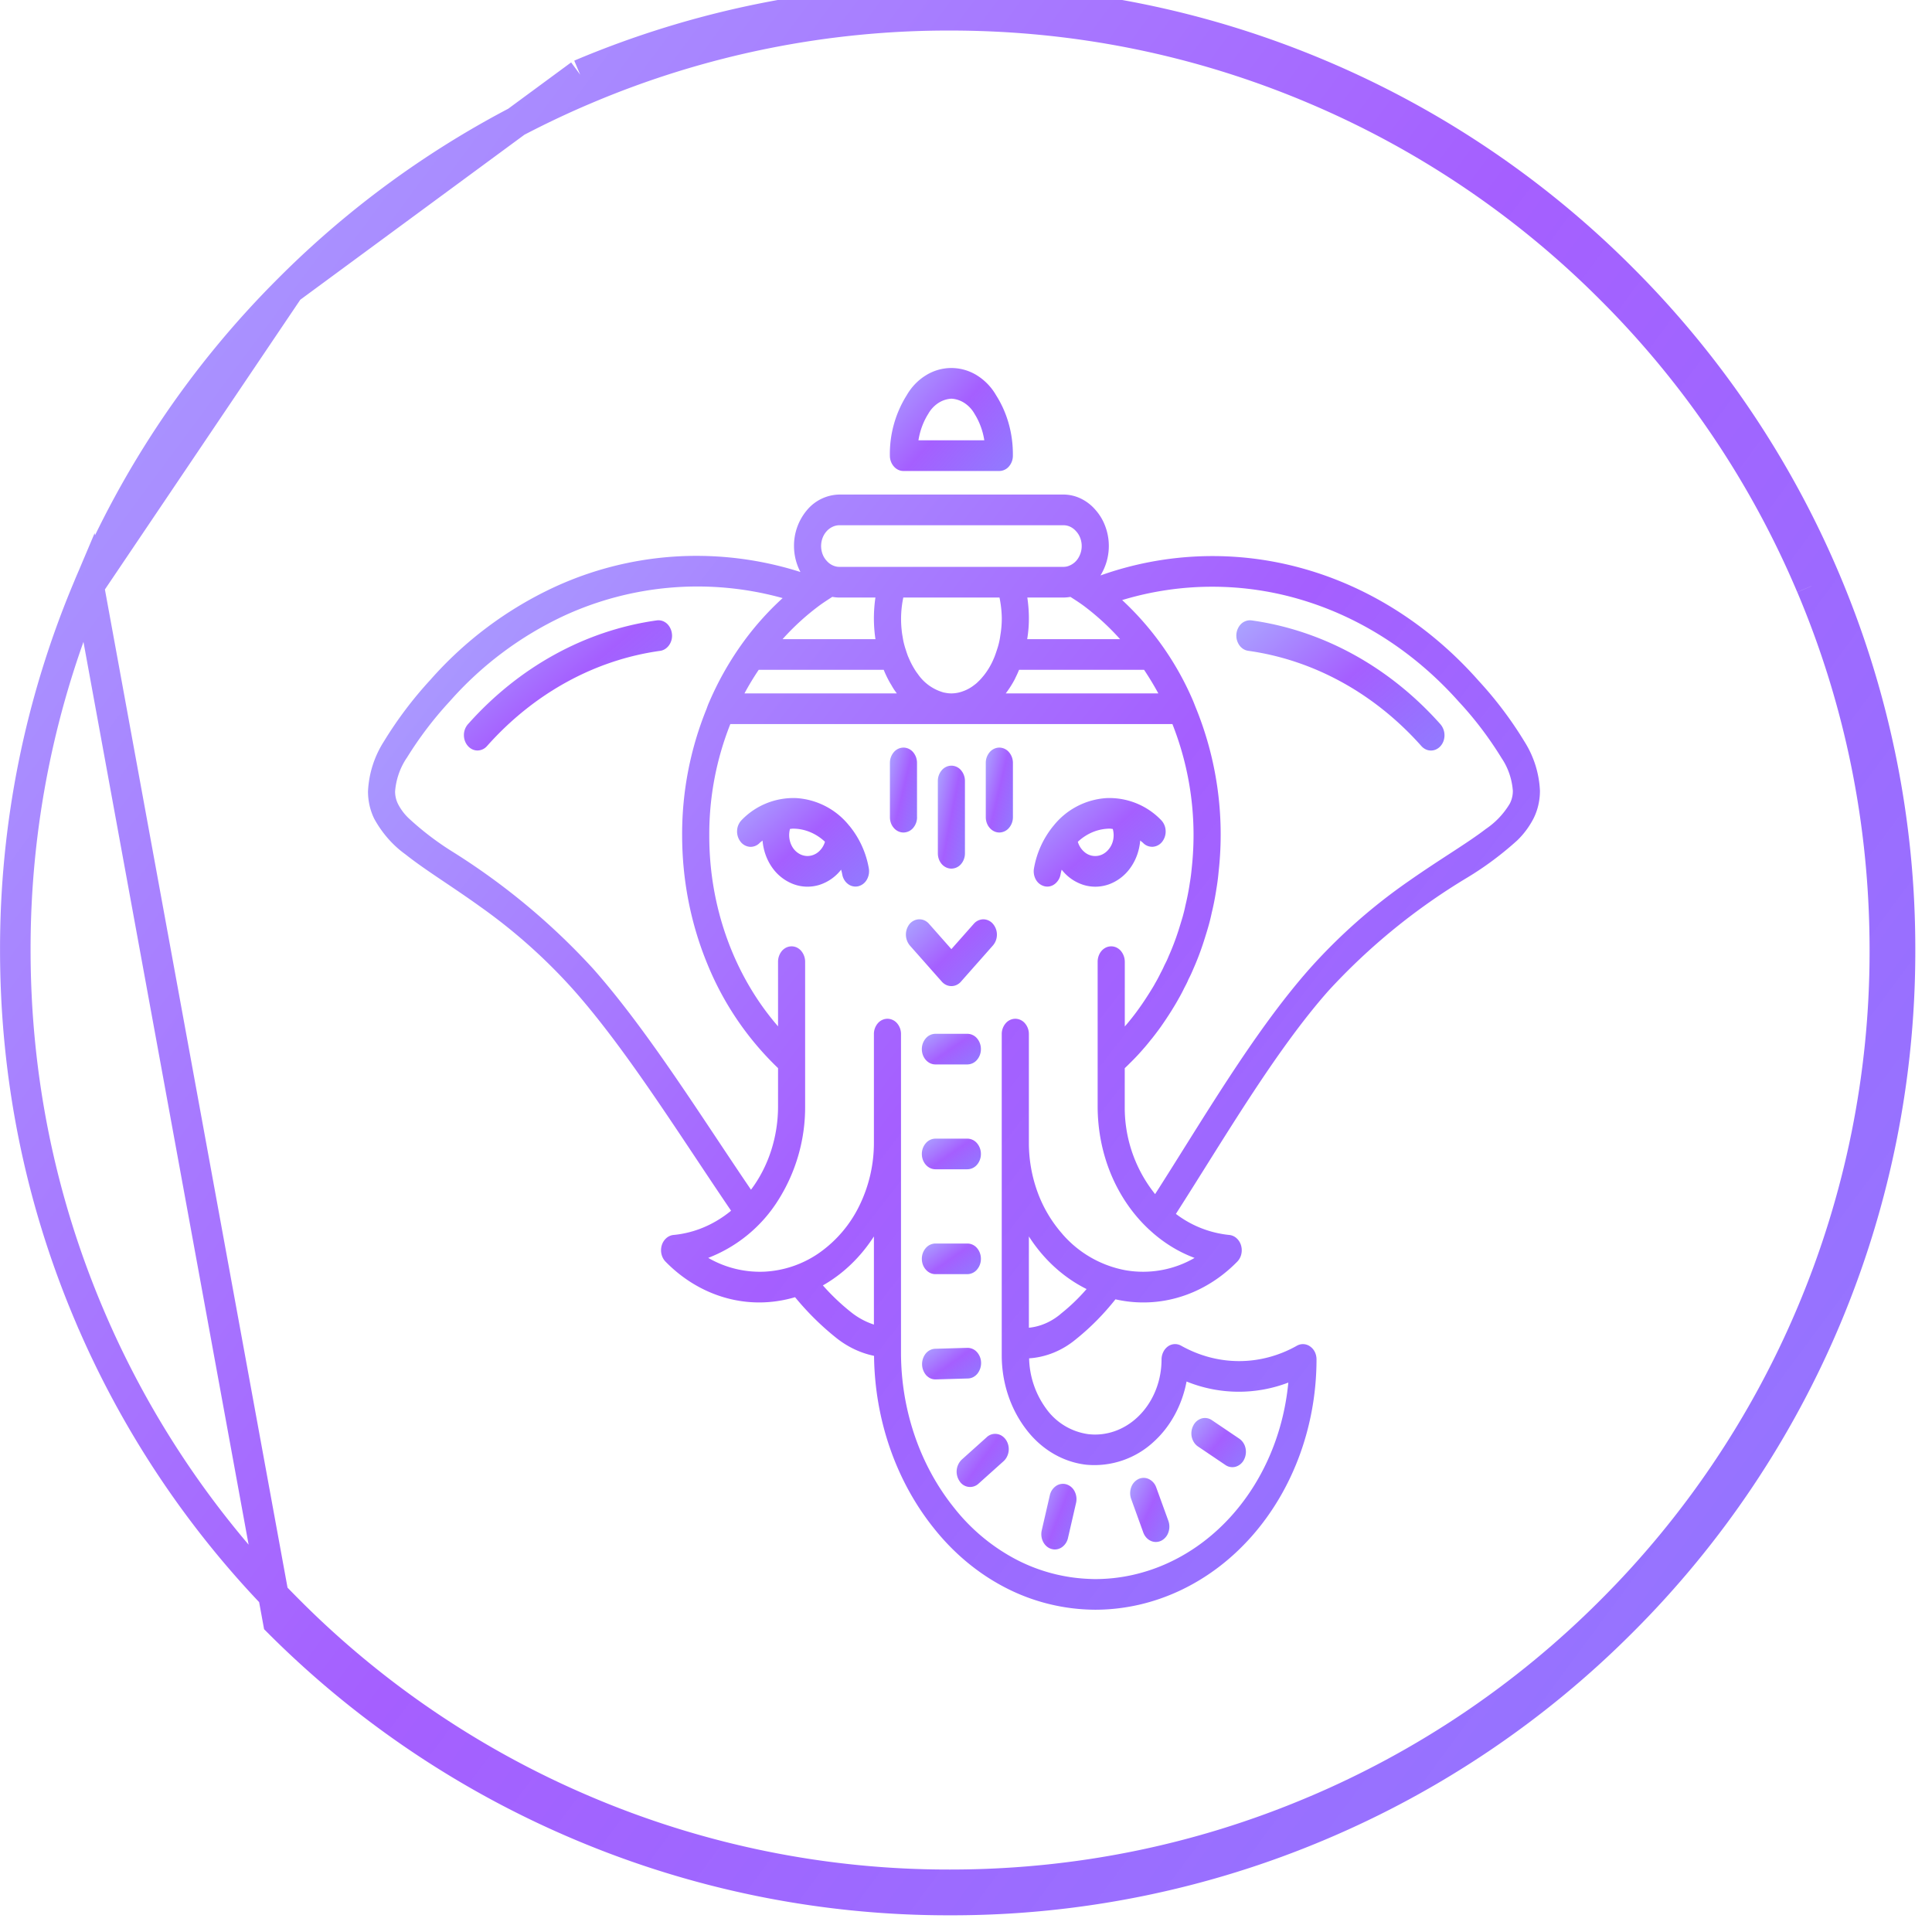 <svg width="42" height="42" fill="none" xmlns="http://www.w3.org/2000/svg"><path d="M6.284 6.284h0a20.246 20.246 0 00-4.355 6.458l4.355-6.458zm0 0a20.248 20.248 0 016.458-4.354l-.129-.306m-6.33 4.66l6.33-4.66m0 0l.13.306a20.193 20.193 0 017.91-1.598c2.743 0 5.404.538 7.91 1.598h0a20.24 20.24 0 016.459 4.354h0a20.253 20.253 0 014.354 6.458M12.613 1.624A20.525 20.525 0 0120.653 0c2.787 0 5.492.547 8.04 1.624a20.571 20.571 0 016.563 4.425 20.586 20.586 0 014.426 6.564m0 0l-.306.13s0 0 0 0m.306-.13l-.306.13m.306-.13a20.527 20.527 0 011.623 8.04 20.572 20.572 0 01-6.05 14.604 20.57 20.57 0 01-6.563 4.424 20.515 20.515 0 01-8.04 1.624 20.52 20.52 0 01-8.039-1.624 20.563 20.563 0 01-6.564-4.425L1.93 12.742a20.204 20.204 0 00-1.597 7.91c0 2.744.537 5.405 1.597 7.911h0a20.241 20.241 0 004.355 6.459h0a20.232 20.232 0 006.458 4.354h0a20.185 20.185 0 007.91 1.598c2.744 0 5.405-.538 7.91-1.598h.001a20.24 20.24 0 006.459-4.354h0a20.242 20.242 0 004.354-6.459h0a20.19 20.19 0 001.598-7.91c0-2.743-.538-5.404-1.598-7.91" stroke="url(#paint0_linear_162:3788)" stroke-width=".664"/><path d="M27.136 14.148c1.423.199 2.747.927 3.763 2.07.056.063.13.098.209.098a.264.264 0 00.112-.025.292.292 0 00.096-.072.338.338 0 00.064-.108.372.372 0 00-.064-.364c-1.109-1.248-2.554-2.043-4.107-2.26a.261.261 0 00-.115.01.282.282 0 00-.103.057.325.325 0 00-.075.099.365.365 0 00.024.37.308.308 0 00.087.085.27.27 0 00.11.04z" fill="url(#paint1_linear_162:3788)"/><path d="M10.587 16.219c1.016-1.144 2.34-1.872 3.763-2.07a.273.273 0 00.11-.041.309.309 0 00.087-.085.353.353 0 00.06-.247.363.363 0 00-.037-.123.325.325 0 00-.075-.099.282.282 0 00-.103-.058.261.261 0 00-.115-.009c-1.553.217-2.998 1.012-4.107 2.26a.357.357 0 00-.085.236c0 .088.032.172.087.234.055.063.13.098.207.098a.278.278 0 00.208-.096z" fill="url(#paint2_linear_162:3788)"/><path d="M8.818 18.576c.436.346 1 .686 1.634 1.143a12.05 12.05 0 012.032 1.818c1.156 1.306 2.32 3.184 3.409 4.783-.367.302-.8.485-1.252.527a.277.277 0 00-.157.07.336.336 0 00-.098.156.374.374 0 00-.006.19c.015.064.045.12.088.164.56.573 1.29.89 2.046.887.26-.001.518-.04.77-.114.268.326.565.62.886.877.248.2.532.336.831.398.015 1.391.48 2.729 1.309 3.758.415.52.916.942 1.475 1.243a4.29 4.29 0 002.028.518c1.274-.002 2.497-.576 3.398-1.596.901-1.02 1.408-2.403 1.409-3.845a.369.369 0 00-.037-.163.32.32 0 00-.103-.12.266.266 0 00-.287-.015c-.39.22-.82.334-1.257.334-.437 0-.867-.115-1.258-.334a.266.266 0 00-.287.014.32.32 0 00-.102.122.369.369 0 00-.038.162c0 .432-.152.847-.423 1.153-.27.306-.637.479-1.02.48-.047 0-.095-.003-.144-.008a1.354 1.354 0 01-.925-.56 1.924 1.924 0 01-.367-1.089c.366-.024.72-.168 1.015-.413.316-.253.604-.544.862-.87.198.045.4.068.602.068.756.002 1.485-.314 2.046-.887a.344.344 0 00.088-.163.375.375 0 00-.006-.191.336.336 0 00-.098-.156.276.276 0 00-.157-.07 2.29 2.29 0 01-1.161-.458c1.038-1.619 2.148-3.53 3.318-4.852a13.596 13.596 0 013.023-2.463c.381-.23.743-.5 1.08-.805.14-.135.26-.295.353-.475.092-.183.14-.39.14-.602a2.18 2.18 0 00-.338-1.073 8.318 8.318 0 00-.989-1.313c-1.055-1.197-2.38-2.044-3.83-2.448a7.263 7.263 0 00-4.397.152 1.22 1.22 0 00.106-1.065 1.117 1.117 0 00-.214-.36v-.001l-.003-.003-.003-.003a.976.976 0 00-.318-.242.876.876 0 00-.377-.085h-4.863a.937.937 0 00-.7.329 1.2 1.2 0 00-.29.79c0 .2.05.395.14.565a7.455 7.455 0 00-2.236-.351 7.367 7.367 0 00-3.141.692 8.19 8.19 0 00-2.667 2.002 8.578 8.578 0 00-1.01 1.338A2.202 2.202 0 008 17.205c0 .207.046.411.135.593.172.314.406.58.683.778zm9.07 9.368c.44-.25.82-.615 1.11-1.065v1.916a1.58 1.58 0 01-.498-.27 4.77 4.77 0 01-.611-.581zm5.17.62c-.201.17-.44.275-.691.3v-1.985c.32.5.754.895 1.254 1.144-.173.2-.361.38-.563.54zm.036-1.74a2.848 2.848 0 01-.539-.91 3.119 3.119 0 01-.188-1.077V22.48a.357.357 0 00-.087-.236.279.279 0 00-.208-.097.278.278 0 00-.208.097.356.356 0 00-.087.236v6.986c0 .58.182 1.141.514 1.584.33.447.802.73 1.315.791a1.895 1.895 0 001.479-.502c.362-.33.612-.792.71-1.306a3.012 3.012 0 002.212.023c-.111 1.172-.6 2.256-1.374 3.044-.774.789-1.779 1.226-2.82 1.228-.068 0-.14-.004-.216-.008a3.746 3.746 0 01-1.561-.447 4.206 4.206 0 01-1.291-1.09c-.745-.924-1.158-2.13-1.158-3.38V22.48a.357.357 0 00-.086-.236.279.279 0 00-.208-.097.278.278 0 00-.209.097.356.356 0 00-.086.236v2.358a3.1 3.1 0 01-.315 1.37 2.69 2.69 0 01-.866 1.023 2.282 2.282 0 01-1.198.414 2.244 2.244 0 01-1.223-.3 3.117 3.117 0 001.525-1.26 3.781 3.781 0 00.582-2.034v-3.143a.37.37 0 00-.086-.237.296.296 0 00-.095-.073.266.266 0 00-.227 0 .296.296 0 00-.096.073.37.37 0 00-.085.237v1.404c-.962-1.11-1.499-2.601-1.495-4.155a6.485 6.485 0 01.458-2.417h9.61a6.563 6.563 0 01.42 3.134l-.001.01c-.01.112-.025.223-.045.338v.004a5.52 5.52 0 01-.084.429l-.004.016a3.282 3.282 0 01-.056.233v.002c-.03.104-.063.209-.097.319-.062.192-.133.38-.215.563l-.004.01a1.554 1.554 0 01-.073.157l-.014.028a2.06 2.06 0 01-.064.134l-.011.02c-.039.08-.08.158-.122.23l-.007.012c-.03.058-.069.118-.11.185-.074.118-.15.235-.23.346a5.134 5.134 0 01-.16.214l-.006.008-.012.014a3.47 3.47 0 01-.137.165l-.003.004v-1.407a.37.37 0 00-.086-.237.295.295 0 00-.096-.073.266.266 0 00-.227 0 .296.296 0 00-.096.073.34.34 0 00-.063.109.373.373 0 00-.022.128v3.143c0 .511.099 1.016.291 1.478.193.462.473.87.822 1.195l.004.005.003.001c.292.273.627.482.987.616a2.23 2.23 0 01-1.512.266 2.394 2.394 0 01-1.363-.787zM17.832 13.15c.087-.062.174-.118.262-.175.052.01.104.015.157.015h.78a3.096 3.096 0 00-.017.766v.004c.005.042.01.087.018.135h-2.02c.251-.28.526-.529.82-.745zm5.433-.173h.002l.003-.001c.109.069.217.139.319.216l.001.001c.272.207.527.442.76.702h-2.02a2.75 2.75 0 00.037-.453c0-.151-.012-.303-.034-.452h.781c.05 0 .101-.005.151-.013zm-1.202 1.784l.004-.01c.02-.042.05-.1.078-.17l.007-.016.001-.004h2.718c.11.165.214.336.31.513h-3.317a2.2 2.2 0 00.199-.313zm-.335-1.771c.031.148.048.3.05.452 0 .12-.01.24-.03.36l-.002.013c-.013.1-.036.2-.068.295-.02.063-.039.118-.059.17l-.002.005-.007.016a1.547 1.547 0 01-.234.397h-.001c-.029.037-.06.071-.092.103l-.011.01a.607.607 0 01-.088.077l-.013.01a.855.855 0 01-.217.122h-.001l-.044.016a.725.725 0 01-.227.038.67.67 0 01-.148-.017h-.007a1.005 1.005 0 01-.568-.396l-.042-.057a1.562 1.562 0 01-.053-.085l-.01-.016-.033-.06-.005-.01a1.711 1.711 0 01-.05-.105l-.03-.069a2.86 2.86 0 01-.048-.143l-.003-.008a1.83 1.83 0 01-.048-.179l-.01-.056-.007-.044a1.32 1.32 0 01-.02-.15l-.001-.005a2.264 2.264 0 01.038-.684h2.09zm-5.234 1.571h2.717l.024.058.003.006a2.3 2.3 0 00.068.142l.002.003.003.007c.02.038.041.075.064.111.02.036.045.079.078.127l.005.006.038.053h-3.312a5.95 5.95 0 01.31-.513zm15.24.716c.338.366.643.77.91 1.205.14.206.224.452.244.71a.6.6 0 01-.065.276 1.738 1.738 0 01-.524.554c-.401.309-.99.653-1.662 1.124a12.203 12.203 0 00-2.173 1.92c-1.223 1.385-2.332 3.3-3.353 4.893a3.005 3.005 0 01-.66-1.907v-.83c.032-.032.066-.062.096-.094l.004-.004.009-.009a4.85 4.85 0 00.312-.333l.002-.002.002-.002c.05-.058.099-.117.146-.178l.014-.015.01-.013a6.54 6.54 0 00.185-.245 8.39 8.39 0 00.25-.377v-.001c.04-.064.083-.134.126-.212l.003-.005.003-.006c.048-.082.092-.166.132-.249l.005-.01.006-.01.002-.005c.03-.054.057-.11.08-.166.034-.064.064-.128.092-.195l.004-.01c.09-.201.169-.409.237-.621l.001-.002.002-.005v-.003c.035-.11.071-.223.105-.346v.001-.002.001c.025-.09.046-.179.065-.269l.002-.011.002-.005c.039-.161.068-.319.092-.47v-.004a4.78 4.78 0 00.051-.387l.001-.008v-.003a7.3 7.3 0 00-.508-3.591l-.034-.087-.003-.004v-.004a6.451 6.451 0 00-1.552-2.216 6.755 6.755 0 013.933.005c1.288.392 2.463 1.16 3.405 2.227zm-13.766-3.726a.397.397 0 01.13-.098.357.357 0 01.153-.035h4.863c.052 0 .104.01.151.033a.387.387 0 01.128.098l.006.006a.44.44 0 01.086.145.494.494 0 01-.049.439.406.406 0 01-.203.163l-.007.003a.32.32 0 01-.112.018h-4.863a.32.32 0 01-.112-.018l-.006-.002a.383.383 0 01-.164-.114l-.003-.003a.441.441 0 01-.086-.145.504.504 0 01.001-.344.455.455 0 01.087-.146zm-9.128 4.93a7.98 7.98 0 01.934-1.231 7.599 7.599 0 012.475-1.858 6.929 6.929 0 014.765-.39 6.314 6.314 0 00-.9 1.018 6.74 6.74 0 00-.694 1.237v.001l-.002.003a1.806 1.806 0 00-.057.147 7.22 7.22 0 00-.532 2.75c0 .964.186 1.918.546 2.792a6.56 6.56 0 001.539 2.27v.832c0 .663-.208 1.306-.588 1.811-1.07-1.57-2.227-3.44-3.426-4.797a14.745 14.745 0 00-3.076-2.559 6.278 6.278 0 01-.951-.73 1.164 1.164 0 01-.22-.298.612.612 0 01-.064-.274 1.52 1.52 0 01.25-.725z" fill="url(#paint3_linear_162:3788)"/><path d="M16.113 14.02v-.001.001z" fill="url(#paint4_linear_162:3788)"/><path d="M19.64 10.239h2.085a.278.278 0 00.208-.098.356.356 0 00.086-.236c.006-.47-.121-.93-.364-1.311a1.232 1.232 0 00-.42-.436A1.06 1.06 0 0020.682 8a1.05 1.05 0 00-.552.158c-.17.104-.315.253-.42.436a2.4 2.4 0 00-.365 1.311c0 .089.032.174.087.236.055.063.13.098.208.098zm1.042-1.572c.1.005.199.038.286.095a.678.678 0 01.216.232c.108.172.182.37.214.578h-1.432c.033-.208.106-.406.215-.578a.678.678 0 01.216-.232.584.584 0 01.285-.095z" fill="url(#paint5_linear_162:3788)"/><path d="M21.03 22.474h-.695a.278.278 0 00-.208.097.357.357 0 00-.087.236c0 .088.031.173.087.236.055.062.13.097.208.097h.695a.278.278 0 00.208-.098.356.356 0 00.086-.235.357.357 0 00-.086-.236.278.278 0 00-.208-.097z" fill="url(#paint6_linear_162:3788)"/><path d="M21.03 24.753h-.695a.278.278 0 00-.208.098.357.357 0 00-.087.235c0 .089.031.173.087.236.055.062.13.097.208.097h.695a.278.278 0 00.208-.097.356.356 0 00.086-.236.357.357 0 00-.086-.235.278.278 0 00-.208-.098z" fill="url(#paint7_linear_162:3788)"/><path d="M20.335 27.699h.695a.279.279 0 00.208-.098.356.356 0 00.086-.235.356.356 0 00-.086-.236.278.278 0 00-.208-.097h-.695a.278.278 0 00-.208.097.356.356 0 00-.087.236c0 .088.031.173.087.235.055.063.13.098.208.098z" fill="url(#paint8_linear_162:3788)"/><path d="M21.328 29.626a.355.355 0 00-.091-.234.276.276 0 00-.21-.091l-.695.02a.267.267 0 00-.113.028.298.298 0 00-.094.075.372.372 0 00.01.473c.029.03.062.054.098.07a.264.264 0 00.114.02l.694-.02a.266.266 0 00.113-.028.297.297 0 00.093-.075.373.373 0 00.081-.238z" fill="url(#paint9_linear_162:3788)"/><path d="M21.45 31.244l-.544.488a.365.365 0 00-.046.467.27.27 0 00.413.054l.544-.488a.324.324 0 00.074-.099.363.363 0 00.027-.254.354.354 0 00-.053-.116.308.308 0 00-.088-.084.272.272 0 00-.225-.029.285.285 0 00-.102.06z" fill="url(#paint10_linear_162:3788)"/><path d="M22.858 33.673c.075.023.155.01.223-.035a.332.332 0 00.136-.203l.175-.76a.371.371 0 00-.03-.253.302.302 0 00-.18-.154.265.265 0 00-.224.035.332.332 0 00-.136.204l-.175.76a.372.372 0 00.03.252c.04.077.105.132.18.154z" fill="url(#paint11_linear_162:3788)"/><path d="M24.854 33.315c.03.081.087.147.159.18a.263.263 0 00.225.002.316.316 0 00.16-.18.374.374 0 00.001-.256l-.264-.727a.317.317 0 00-.159-.18.263.263 0 00-.225-.002.316.316 0 00-.16.18.374.374 0 000 .255l.263.728z" fill="url(#paint12_linear_162:3788)"/><path d="M26.043 31.445l.597.403a.265.265 0 00.223.037.3.3 0 00.18-.152.372.372 0 00.033-.253.333.333 0 00-.134-.204l-.597-.403a.266.266 0 00-.223-.037.3.3 0 00-.18.153.37.37 0 00-.034.252c.02.085.068.16.135.204z" fill="url(#paint13_linear_162:3788)"/><path d="M20.89 21.34l.695-.786a.357.357 0 00.087-.236.357.357 0 00-.087-.235.278.278 0 00-.208-.098.279.279 0 00-.208.098l-.487.55-.486-.55a.296.296 0 00-.096-.073.266.266 0 00-.226 0 .294.294 0 00-.096.071.372.372 0 00.001.473l.695.786c.027.03.06.055.096.072a.265.265 0 00.225 0 .295.295 0 00.096-.072z" fill="url(#paint14_linear_162:3788)"/><path d="M20.682 18.883a.278.278 0 00.209-.097.357.357 0 00.086-.236v-1.572a.357.357 0 00-.086-.235.278.278 0 00-.209-.098.278.278 0 00-.208.098.357.357 0 00-.086.235v1.572c0 .088.03.173.086.236.055.062.13.097.208.097z" fill="url(#paint15_linear_162:3788)"/><path d="M19.935 17.764v-1.178a.357.357 0 00-.086-.236.279.279 0 00-.209-.098.279.279 0 00-.208.098.357.357 0 00-.086.236v1.178c0 .089.03.174.086.236.055.063.13.098.208.098a.279.279 0 00.21-.098.357.357 0 00.086-.236z" fill="url(#paint16_linear_162:3788)"/><path d="M21.725 16.252a.279.279 0 00-.209.098.357.357 0 00-.086.236v1.178c0 .089.031.174.087.236.055.063.13.098.208.098a.279.279 0 00.208-.098.357.357 0 00.087-.236v-1.178a.357.357 0 00-.087-.236.279.279 0 00-.208-.098z" fill="url(#paint17_linear_162:3788)"/><path d="M18.46 17.948a1.6 1.6 0 00-1.147-.598 1.563 1.563 0 00-1.19.477.35.35 0 00-.099.229.361.361 0 00.074.241.283.283 0 00.203.112.274.274 0 00.213-.084c.02-.02.042-.034.063-.052.018.215.091.419.21.587a.99.99 0 00.461.36.873.873 0 00.56.018.972.972 0 00.477-.332c.009.033.018.066.024.1.015.087.06.163.126.212a.267.267 0 00.22.049.296.296 0 00.188-.142.369.369 0 00.044-.25 1.996 1.996 0 00-.42-.92l-.007-.007zm-.904.661a.361.361 0 01-.181-.049.416.416 0 01-.142-.136.509.509 0 01-.059-.404c.021 0 .041-.006.063-.006.254 0 .501.101.697.285a.457.457 0 01-.146.224.373.373 0 01-.232.086z" fill="url(#paint18_linear_162:3788)"/><path d="M24.788 18.273c.02.018.043.033.063.053a.274.274 0 00.212.082.283.283 0 00.203-.111.362.362 0 00.074-.24.352.352 0 00-.099-.23 1.562 1.562 0 00-1.19-.477 1.6 1.6 0 00-1.146.598l-.007.008a1.996 1.996 0 00-.42.92.37.37 0 00.043.25.297.297 0 00.188.141c.076.018.156 0 .22-.049a.338.338 0 00.127-.211c.006-.035.015-.068.024-.101a.97.97 0 00.477.332c.184.056.378.05.56-.017a.989.989 0 00.46-.36c.12-.169.192-.373.21-.588zm-.697.203a.399.399 0 01-.129.099.357.357 0 01-.386-.052.457.457 0 01-.145-.223c.196-.184.442-.285.697-.286.021 0 .042.006.063.007a.506.506 0 01.007.244.467.467 0 01-.107.211z" fill="url(#paint19_linear_162:3788)"/><defs><linearGradient id="paint0_linear_162:3788" x1="-8.431" y1="1.306" x2="45.036" y2="40.864" gradientUnits="userSpaceOnUse"><stop stop-color="#ACB4FF"/><stop offset=".521" stop-color="#A55FFF"/><stop offset="1" stop-color="#816CFF" stop-opacity=".88"/></linearGradient><linearGradient id="paint1_linear_162:3788" x1="25.954" y1="13.574" x2="29.734" y2="18.043" gradientUnits="userSpaceOnUse"><stop stop-color="#ACB4FF"/><stop offset=".521" stop-color="#A55FFF"/><stop offset="1" stop-color="#816CFF" stop-opacity=".88"/></linearGradient><linearGradient id="paint2_linear_162:3788" x1="9.162" y1="13.574" x2="12.941" y2="18.041" gradientUnits="userSpaceOnUse"><stop stop-color="#ACB4FF"/><stop offset=".521" stop-color="#A55FFF"/><stop offset="1" stop-color="#816CFF" stop-opacity=".88"/></linearGradient><linearGradient id="paint3_linear_162:3788" x1="2.8" y1="11.518" x2="34.603" y2="36.247" gradientUnits="userSpaceOnUse"><stop stop-color="#ACB4FF"/><stop offset=".521" stop-color="#A55FFF"/><stop offset="1" stop-color="#816CFF" stop-opacity=".88"/></linearGradient><linearGradient id="paint4_linear_162:3788" x1="16.113" y1="14.019" x2="16.114" y2="14.019" gradientUnits="userSpaceOnUse"><stop stop-color="#ACB4FF"/><stop offset=".521" stop-color="#A55FFF"/><stop offset="1" stop-color="#816CFF" stop-opacity=".88"/></linearGradient><linearGradient id="paint5_linear_162:3788" x1="18.799" y1="8.071" x2="21.807" y2="10.729" gradientUnits="userSpaceOnUse"><stop stop-color="#ACB4FF"/><stop offset=".521" stop-color="#A55FFF"/><stop offset="1" stop-color="#816CFF" stop-opacity=".88"/></linearGradient><linearGradient id="paint6_linear_162:3788" x1="19.778" y1="22.495" x2="20.627" y2="23.704" gradientUnits="userSpaceOnUse"><stop stop-color="#ACB4FF"/><stop offset=".521" stop-color="#A55FFF"/><stop offset="1" stop-color="#816CFF" stop-opacity=".88"/></linearGradient><linearGradient id="paint7_linear_162:3788" x1="19.778" y1="24.774" x2="20.627" y2="25.983" gradientUnits="userSpaceOnUse"><stop stop-color="#ACB4FF"/><stop offset=".521" stop-color="#A55FFF"/><stop offset="1" stop-color="#816CFF" stop-opacity=".88"/></linearGradient><linearGradient id="paint8_linear_162:3788" x1="19.778" y1="27.054" x2="20.626" y2="28.263" gradientUnits="userSpaceOnUse"><stop stop-color="#ACB4FF"/><stop offset=".521" stop-color="#A55FFF"/><stop offset="1" stop-color="#816CFF" stop-opacity=".88"/></linearGradient><linearGradient id="paint9_linear_162:3788" x1="19.781" y1="29.323" x2="20.663" y2="30.545" gradientUnits="userSpaceOnUse"><stop stop-color="#ACB4FF"/><stop offset=".521" stop-color="#A55FFF"/><stop offset="1" stop-color="#816CFF" stop-opacity=".88"/></linearGradient><linearGradient id="paint10_linear_162:3788" x1="20.564" y1="31.207" x2="22.05" y2="32.286" gradientUnits="userSpaceOnUse"><stop stop-color="#ACB4FF"/><stop offset=".521" stop-color="#A55FFF"/><stop offset="1" stop-color="#816CFF" stop-opacity=".88"/></linearGradient><linearGradient id="paint11_linear_162:3788" x1="22.481" y1="32.302" x2="23.805" y2="32.827" gradientUnits="userSpaceOnUse"><stop stop-color="#ACB4FF"/><stop offset=".521" stop-color="#A55FFF"/><stop offset="1" stop-color="#816CFF" stop-opacity=".88"/></linearGradient><linearGradient id="paint12_linear_162:3788" x1="24.394" y1="32.172" x2="25.812" y2="32.813" gradientUnits="userSpaceOnUse"><stop stop-color="#ACB4FF"/><stop offset=".521" stop-color="#A55FFF"/><stop offset="1" stop-color="#816CFF" stop-opacity=".88"/></linearGradient><linearGradient id="paint13_linear_162:3788" x1="25.657" y1="30.86" x2="27.076" y2="32.025" gradientUnits="userSpaceOnUse"><stop stop-color="#ACB4FF"/><stop offset=".521" stop-color="#A55FFF"/><stop offset="1" stop-color="#816CFF" stop-opacity=".88"/></linearGradient><linearGradient id="paint14_linear_162:3788" x1="19.288" y1="20.03" x2="21.255" y2="22.013" gradientUnits="userSpaceOnUse"><stop stop-color="#ACB4FF"/><stop offset=".521" stop-color="#A55FFF"/><stop offset="1" stop-color="#816CFF" stop-opacity=".88"/></linearGradient><linearGradient id="paint15_linear_162:3788" x1="20.267" y1="16.716" x2="21.404" y2="16.937" gradientUnits="userSpaceOnUse"><stop stop-color="#ACB4FF"/><stop offset=".521" stop-color="#A55FFF"/><stop offset="1" stop-color="#816CFF" stop-opacity=".88"/></linearGradient><linearGradient id="paint16_linear_162:3788" x1="19.225" y1="16.311" x2="20.343" y2="16.575" gradientUnits="userSpaceOnUse"><stop stop-color="#ACB4FF"/><stop offset=".521" stop-color="#A55FFF"/><stop offset="1" stop-color="#816CFF" stop-opacity=".88"/></linearGradient><linearGradient id="paint17_linear_162:3788" x1="21.31" y1="16.311" x2="22.428" y2="16.575" gradientUnits="userSpaceOnUse"><stop stop-color="#ACB4FF"/><stop offset=".521" stop-color="#A55FFF"/><stop offset="1" stop-color="#816CFF" stop-opacity=".88"/></linearGradient><linearGradient id="paint18_linear_162:3788" x1="15.438" y1="17.409" x2="18.037" y2="20.268" gradientUnits="userSpaceOnUse"><stop stop-color="#ACB4FF"/><stop offset=".521" stop-color="#A55FFF"/><stop offset="1" stop-color="#816CFF" stop-opacity=".88"/></linearGradient><linearGradient id="paint19_linear_162:3788" x1="21.887" y1="17.409" x2="24.486" y2="20.268" gradientUnits="userSpaceOnUse"><stop stop-color="#ACB4FF"/><stop offset=".521" stop-color="#A55FFF"/><stop offset="1" stop-color="#816CFF" stop-opacity=".88"/></linearGradient></defs></svg>